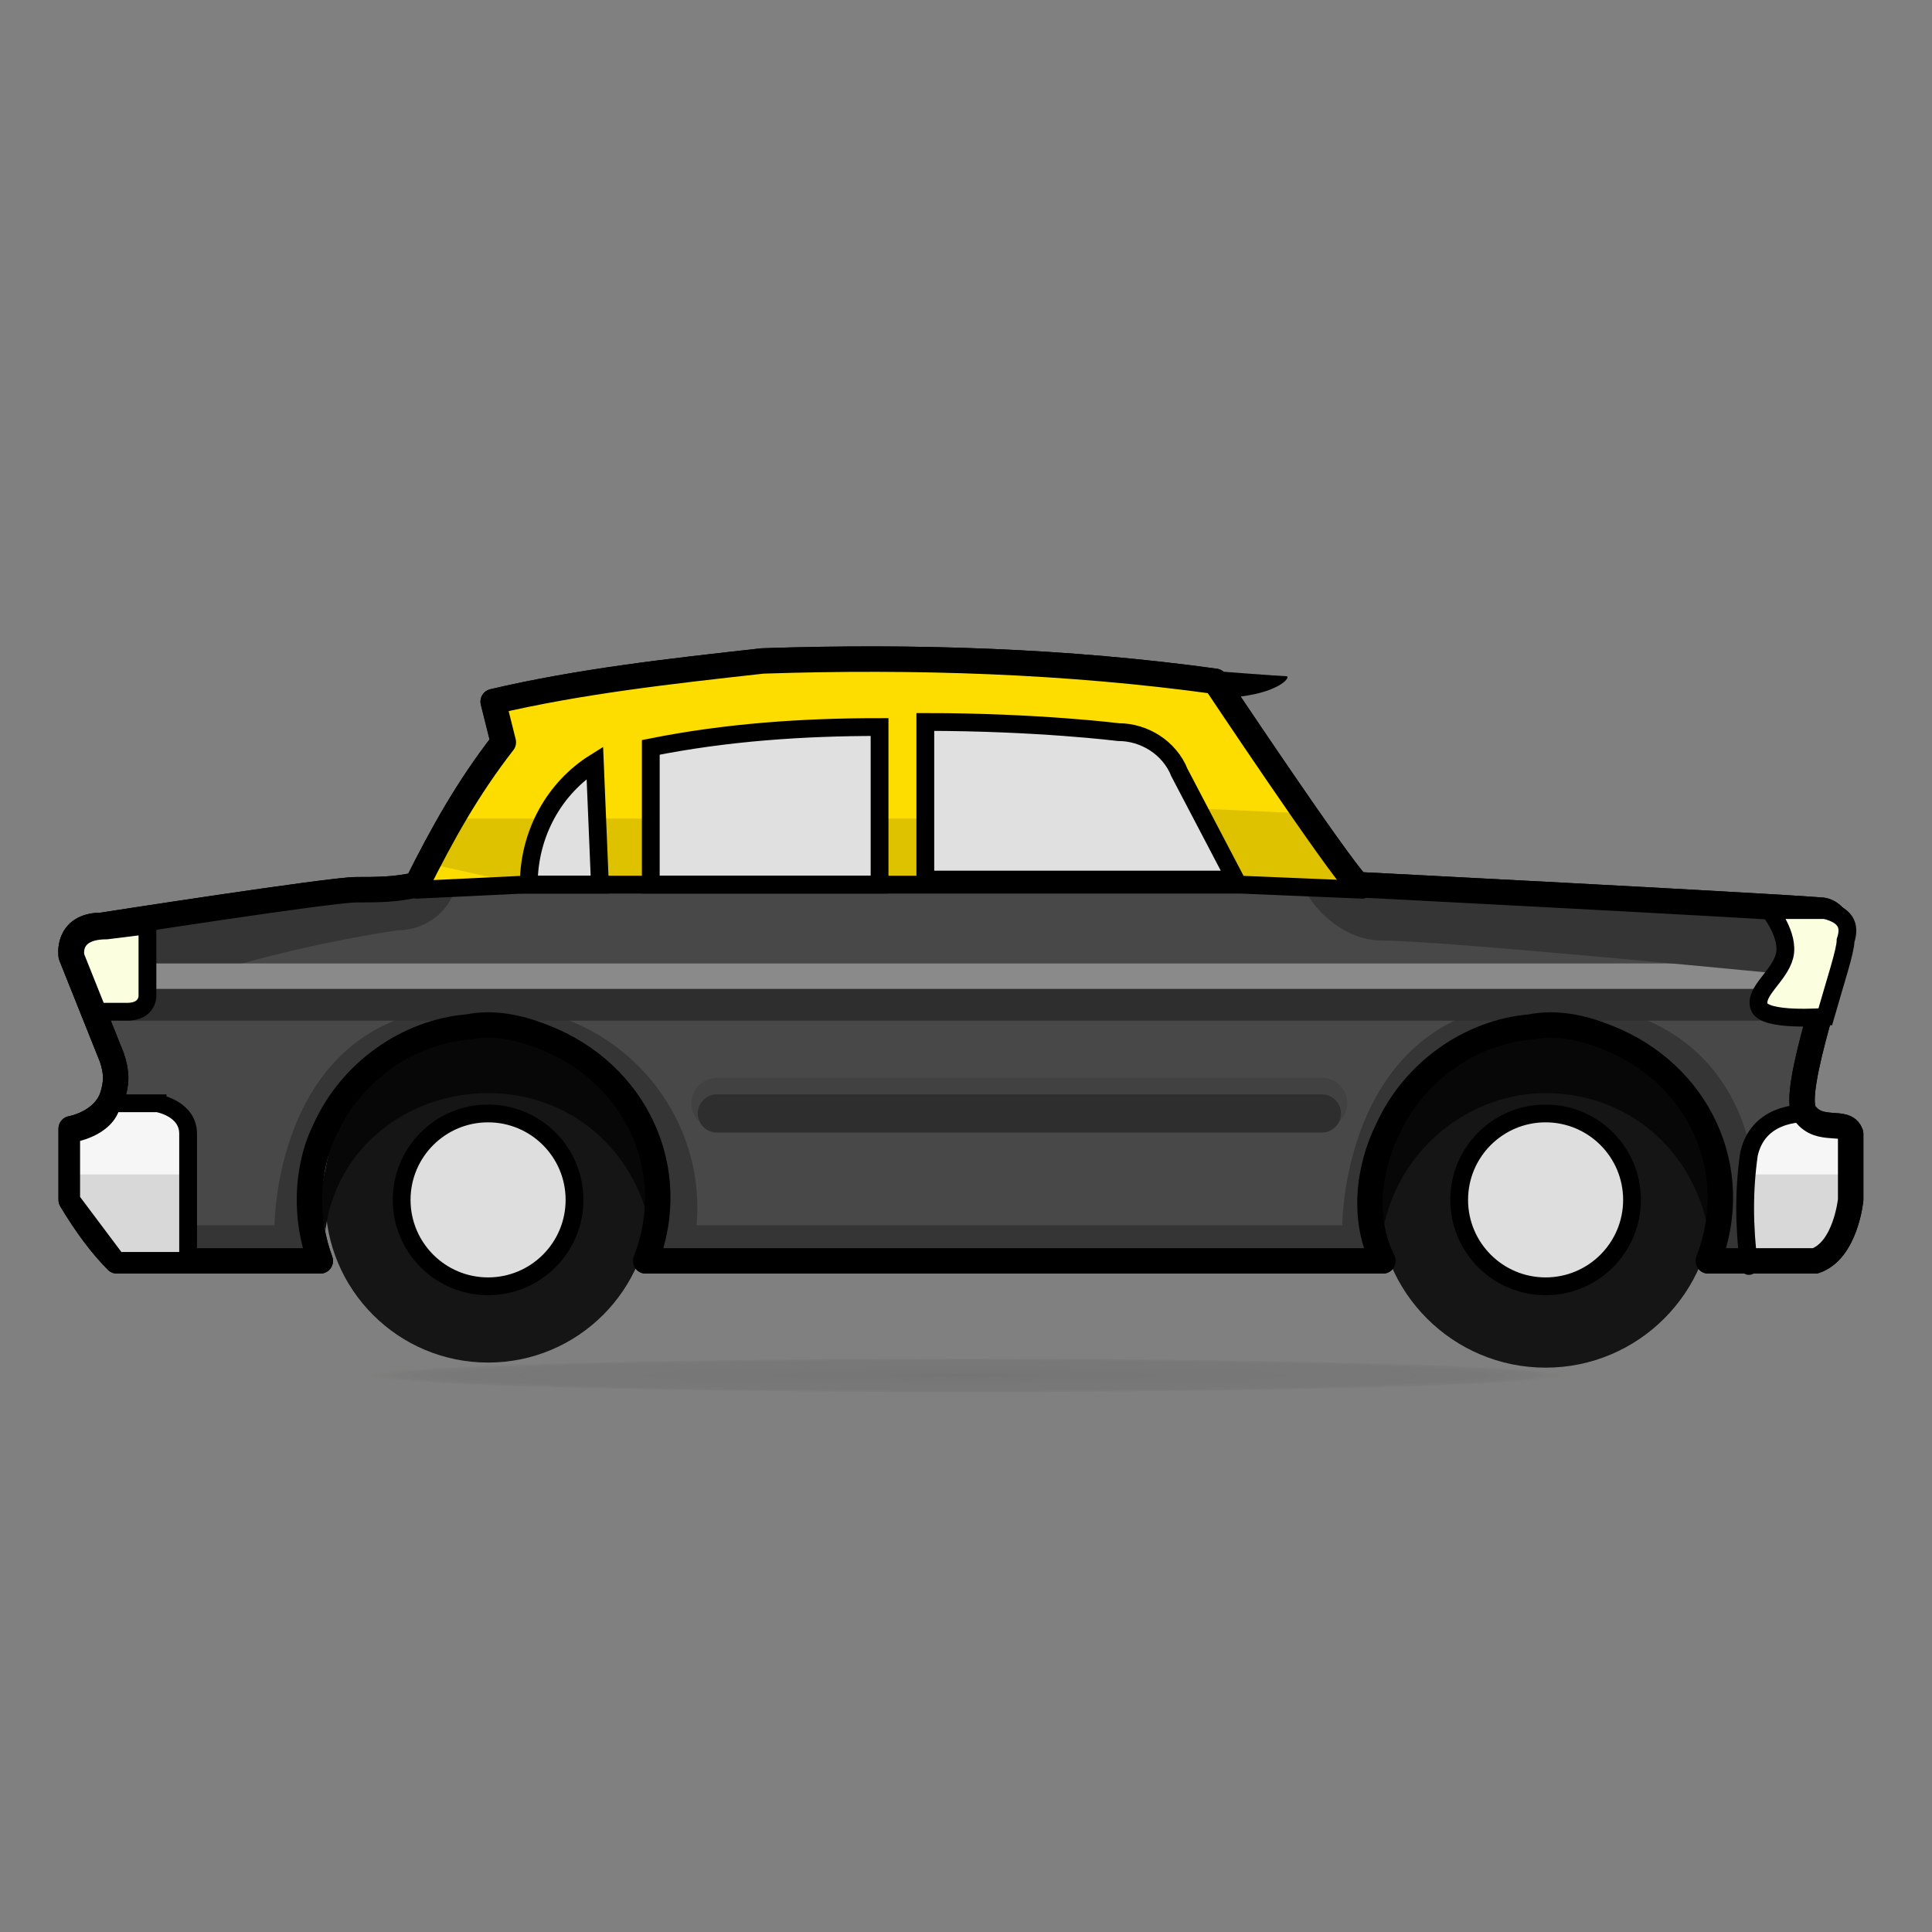 <svg xmlns="http://www.w3.org/2000/svg" id="Layer_1" viewBox="0 0 38 38"><rect x="0" y="0" width="38" height="38" fill="#808080" stroke="none"/><style>.st0{fill:#484848;stroke:#000000;stroke-width:0.5;stroke-linejoin:round;} .st1{fill:#353535;} .st2{fill:#FDDD00;} .st3{fill:#DEC200;} .st4{fill:none;stroke:#2E2E2E;stroke-width:0.75;stroke-miterlimit:10;} .st5{fill:none;stroke:#8A8A8A;stroke-width:0.5;stroke-miterlimit:10;} .st6{fill:#FCFFDF;stroke:#000000;stroke-width:0.35;stroke-linecap:round;stroke-miterlimit:10;} .st7{fill:#151515;} .st8{fill:#070707;} .st9{fill:#DEDEDE;stroke:#000000;stroke-width:0.35;stroke-linejoin:round;} .st10{fill:#F6F6F6;} .st11{fill:#D8D8D8;} .st12{fill:none;stroke:#000000;stroke-width:0.5;stroke-linejoin:round;} .st13{fill:none;stroke:#414141;stroke-linecap:round;stroke-miterlimit:10;} .st14{fill:none;stroke:#2E2E2E;stroke-width:0.75;stroke-linecap:round;stroke-miterlimit:10;} .st15{fill:#E0E0E0;stroke:#000000;stroke-width:0.35;stroke-linecap:round;stroke-miterlimit:10;} .st16{fill:none;stroke:#000000;stroke-width:0.35;stroke-linecap:round;stroke-miterlimit:10;} .st17{opacity:0.51;fill:url(#SVGID_1_);enable-background:new ;}</style><title>category_icon</title><path class="st0" d="M33.6 24.8c.7-1.8-.2-3.7-2-4.4-.5-.2-1-.3-1.5-.2-1.2.1-2.3.9-2.8 2-.4.8-.5 1.8-.1 2.6H12.7c.7-1.8-.2-3.7-2-4.4-.5-.2-1-.3-1.5-.2-1.2.1-2.3.9-2.8 2-.4.8-.4 1.8-.1 2.6h-4c-.3-.3-.6-.7-.9-1.2v-1.4s.6-.1.8-.6c.1-.3.1-.5 0-.8l-.8-2s-.1-.6.6-.6c0 0 4.5-.7 5-.7.4 0 .8 0 1.2-.1.5-1 1-1.9 1.7-2.8l-.2-.8c1.7-.4 3.5-.6 5.3-.8 3-.1 6 0 8.9.4 0 0 2.4 3.6 2.8 4 0 0 7.8.4 9.1.5.2 0 .4.2.4.5 0 .4-1 3.1-.7 3.5s.8.1.9.4v1.3s-.1 1-.7 1.2h-2.1z"/><path class="st1" d="M6.5 22.2c.5-1.1 1.6-1.9 2.8-2 1.9-.2 3.5 1.2 3.7 3.1 0 .5 0 1-.2 1.5h14.5c-.3-.9-.3-1.8.1-2.6.5-1.1 1.6-1.9 2.8-2 1.9-.2 3.5 1.2 3.7 3.1 0 .5 0 1-.2 1.5h.9l-.1-1.7s-.1-3.4-4.1-3.4-4 4.4-4 4.4H13.7c.2-2.2-1.5-4.2-3.8-4.3h-.6c-3.9 0-3.9 4.3-3.9 4.3H3.7v.8h2.6c-.3-1-.2-1.9.2-2.7zM7.1 17.5c-.5 0-5 .7-5 .7-.8 0-.6.6-.6.6l.4 1.2 2-.8c1.3-.4 2.6-.7 3.9-.9.6 0 1.1-.4 1.2-1l-.6-.3c0 .1-.1.3-.2.4-.4.1-.7.2-1.1.1z"/><path class="st2" d="M24 13.5c-3-.4-6-.5-9-.3-1.8.1-3.6.4-5.4.8l.2.8c-.7.9-1.2 1.8-1.7 2.8l2.1-.1h14.1l2.4.1c-.3-.5-2.7-4.1-2.7-4.1z"/><path class="st3" d="M10.3 17.4L8.5 17l.4-.9h1.9zM11.7 16.1h1.1v1.2h-1.1zM17.3 16.1h1.1v1.2h-1.1z"/><path class="st4" d="M2.5 19.7h32.4"/><path class="st5" d="M2.8 19.2h32.1"/><path class="st3" d="M26.7 17.3l-2.3.1-.9-1.5 2.2.1z"/><path class="st1" d="M35.8 17.9c-1.6 0-9-.5-9-.5l-.1-.1-1.1.1c.3.6.9 1.1 1.6 1.1 1.2 0 8.3.7 8.3.7l.3-1.3z"/><path class="st6" d="M1.5 18.9l.4 1h.6c.4 0 .4-.3.4-.3v-1.4l-.8.1c-.8 0-.6.6-.6.6z"/><circle class="st7" cx="9.6" cy="23.6" r="3.2"/><path class="st8" d="M9.6 21.5c1.6 0 2.9 1.1 3.2 2.7.3-1.8-.8-3.5-2.6-3.8-1.8-.3-3.5.8-3.8 2.6-.1.4-.1.8 0 1.2.2-1.6 1.6-2.7 3.2-2.7z"/><circle class="st7" cx="30.4" cy="23.6" r="3.3"/><path class="st8" d="M30.4 21.5c1.6 0 2.9 1.1 3.2 2.7.3-1.8-.8-3.5-2.6-3.8-1.8-.3-3.5.8-3.8 2.6-.1.4-.1.8 0 1.2.3-1.6 1.7-2.7 3.2-2.7z"/><circle class="st9" cx="9.6" cy="23.6" r="1.7"/><path class="st10" d="M36.5 22.2c-.1-.3-.6 0-.9-.4 0 0-1.1 0-1.2.8-.1.7-.1 1.4 0 2.2h1.4c.6-.1.7-1.2.7-1.2v-1.4z"/><path class="st11" d="M34.5 24.8h1.4c.6-.1.7-1.2.7-1.2v-.5h-2.1c-.1.6-.1 1.1 0 1.7z"/><path class="st12" d="M33.6 24.8c.7-1.8-.2-3.7-2-4.4-.5-.2-1-.3-1.5-.2-1.2.1-2.3.9-2.8 2-.4.8-.5 1.8-.1 2.6H12.7c.7-1.8-.2-3.7-2-4.4-.5-.2-1-.3-1.5-.2-1.2.1-2.3.9-2.8 2-.4.8-.4 1.8-.1 2.6h-4c-.3-.3-.6-.7-.9-1.2v-1.4s.6-.1.8-.6c.1-.3.1-.5 0-.8l-.8-2s-.1-.6.6-.6c0 0 4.5-.7 5-.7.4 0 .8 0 1.2-.1.5-1 1-1.9 1.7-2.8l-.2-.8c1.7-.4 3.5-.6 5.3-.8 3-.1 6 0 8.9.4 0 0 2.4 3.6 2.8 4 0 0 7.8.4 9.1.5.2 0 .4.2.4.5 0 .4-1 3.1-.7 3.5s.8.1.9.4v1.3s-.1 1-.7 1.2h-2.1z"/><circle class="st9" cx="30.4" cy="23.6" r="1.7"/><path d="M23.9 13.2s1.3.1 1.4.1-.1.3-.9.4l-.5-.5z"/><path class="st13" d="M14.1 21.7H26"/><path class="st14" d="M14.1 21.9H26"/><path class="st15" d="M11.7 15c-.8.5-1.3 1.4-1.3 2.4h1.4l-.1-2.4zM17.3 14.3c-1.5 0-3 .1-4.5.4v2.7h4.5v-3.1zM23.2 15.2c-.2-.5-.7-.8-1.2-.8 0 0-1.6-.2-3.8-.2v3.1h6.1l-1.1-2.1z"/><path class="st6" d="M35.9 17.9h-1.1s.4.5.3.9-.6.7-.5 1 1.3.2 1.3.2c.2-.7.4-1.3.4-1.5.1-.3 0-.5-.4-.6.1 0 .1 0 0 0z"/><path class="st16" d="M8.2 17.5l2.1-.1h14.1l2.4.1M35.6 21.9s-1-.1-1.2.8c-.1.7-.1 1.4 0 2.2"/><path class="st11" d="M3.1 21.7h-.9c-.1.5-.8.6-.8.6v1.3l.9 1.2h1.4v-2.5c0-.5-.6-.6-.6-.6z"/><path class="st10" d="M3.1 21.7h-.9c-.1.5-.8.6-.8.6v.8h2.3v-.9c0-.4-.6-.5-.6-.5z"/><path class="st16" d="M3.1 21.7h-.9c-.1.5-.8.6-.8.6v1.3l.9 1.2h1.4v-2.5c0-.5-.6-.6-.6-.6z"/><radialGradient id="SVGID_1_" cx="8.128" cy="-633.747" r="11.33" gradientTransform="matrix(1.05 0 0 -.03 10.48 8.04)" gradientUnits="userSpaceOnUse"><stop offset="0" stop-opacity=".2"/><stop offset=".16" stop-color="#231F20" stop-opacity=".2"/><stop offset=".85" stop-color="#231F20" stop-opacity=".15"/><stop offset=".94" stop-color="#231F20" stop-opacity=".1"/><stop offset=".99" stop-color="#8C8E24" stop-opacity=".04"/><stop offset="1" stop-color="#CFD527" stop-opacity="0"/></radialGradient><path class="st17" d="M35.4 27.1c0 1 3.2 1.7-15.6 1.7S2.3 28 2.3 27.1 1 25.4 19.8 25.4s15.6.7 15.6 1.7z"/></svg>